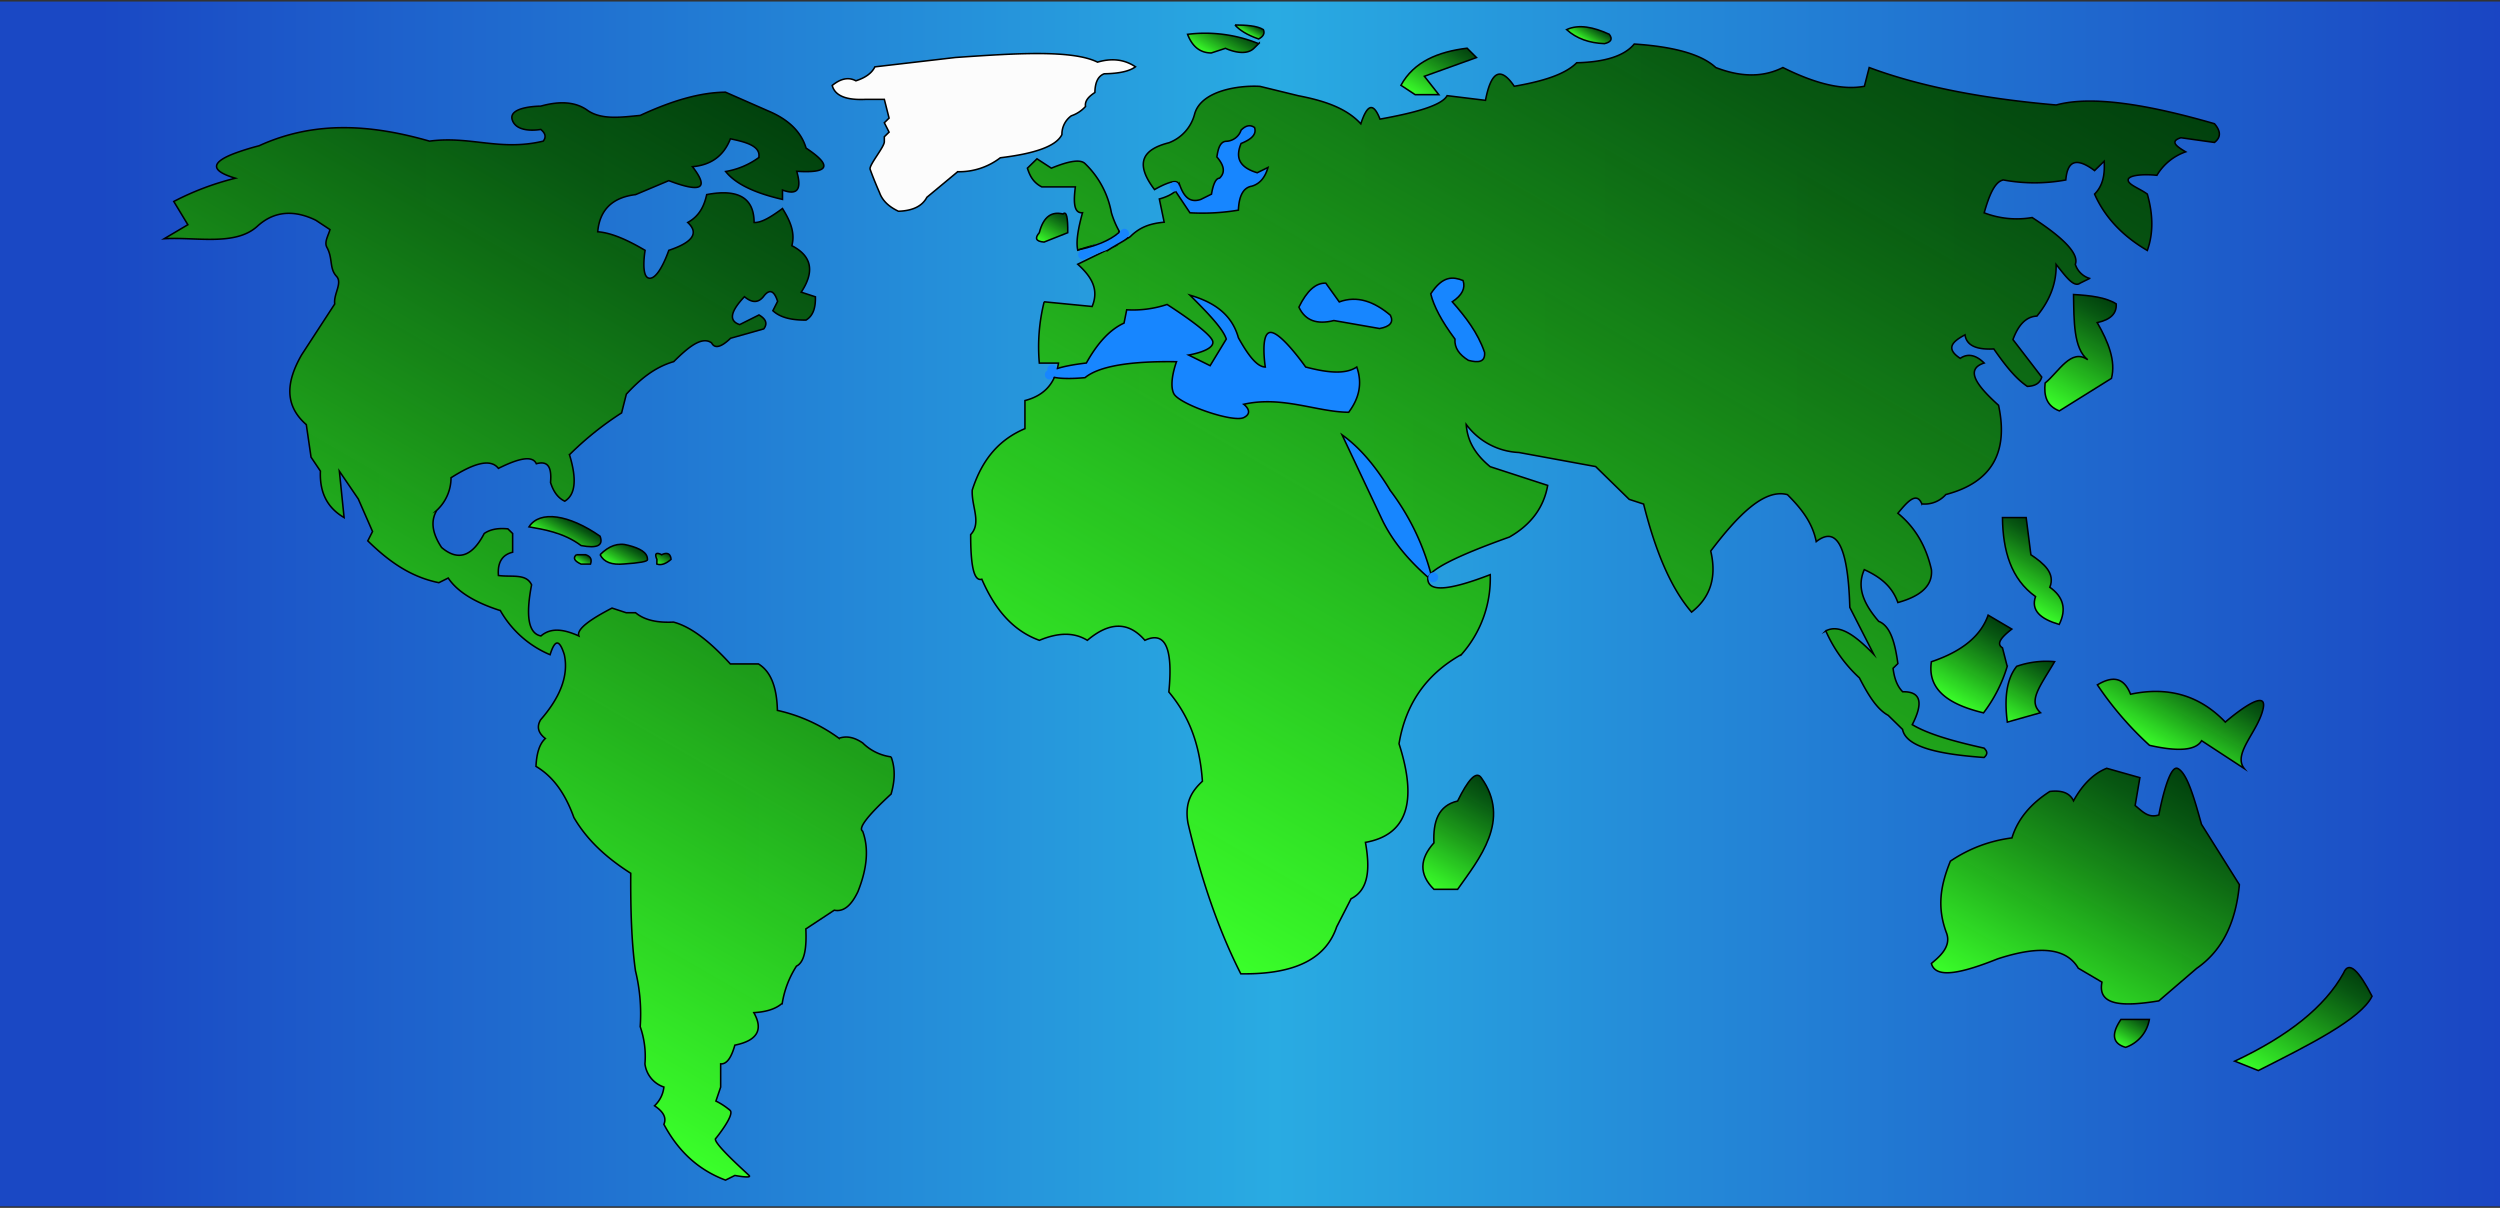 <svg id="Layer_1" data-name="Layer 1" xmlns="http://www.w3.org/2000/svg" xmlns:xlink="http://www.w3.org/1999/xlink" width="801" height="387" viewBox="0 0 801 387">
  <rect x="0" y="0" width="801" height="387" fill="#333333" stroke="none"/>
  <defs>
    <linearGradient id="linear-gradient" y1="193.5" x2="801" y2="193.5" gradientUnits="userSpaceOnUse">
      <stop offset="0.04" stop-color="#1a48c4"/>
      <stop offset="0.51" stop-color="#29abe2"/>
      <stop offset="1" stop-color="#1a45c3"/>
    </linearGradient>
    <linearGradient id="linear-gradient-2" x1="100.69" y1="302.48" x2="252.78" y2="39.07" gradientUnits="userSpaceOnUse">
      <stop offset="0" stop-color="#3aff2a"/>
      <stop offset="0.04" stop-color="#37f528"/>
      <stop offset="0.52" stop-color="#1a9415" stop-opacity="0.98"/>
      <stop offset="0.84" stop-color="#07570a" stop-opacity="0.96"/>
      <stop offset="1" stop-color="#003f05" stop-opacity="0.96"/>
    </linearGradient>
    <linearGradient id="linear-gradient-3" x1="179.2" y1="174.41" x2="183.69" y2="166.64" xlink:href="#linear-gradient-2"/>
    <linearGradient id="linear-gradient-4" x1="197.89" y1="181.97" x2="202.23" y2="174.46" xlink:href="#linear-gradient-2"/>
    <linearGradient id="linear-gradient-5" x1="186.03" y1="180.68" x2="187.76" y2="177.67" xlink:href="#linear-gradient-2"/>
    <linearGradient id="linear-gradient-6" x1="211.07" y1="181.06" x2="213.39" y2="177.03" xlink:href="#linear-gradient-2"/>
    <linearGradient id="linear-gradient-7" x1="334.99" y1="78.4" x2="340.91" y2="68.14" xlink:href="#linear-gradient-2"/>
    <linearGradient id="linear-gradient-8" x1="458.07" y1="284.15" x2="477.45" y2="250.58" xlink:href="#linear-gradient-2"/>
    <linearGradient id="linear-gradient-9" x1="624.97" y1="224.36" x2="639.79" y2="198.68" xlink:href="#linear-gradient-2"/>
    <linearGradient id="linear-gradient-10" x1="646.85" y1="326.23" x2="694.23" y2="244.18" xlink:href="#linear-gradient-2"/>
    <linearGradient id="linear-gradient-11" x1="679.63" y1="335.03" x2="685.52" y2="324.82" xlink:href="#linear-gradient-2"/>
    <linearGradient id="linear-gradient-12" x1="727.98" y1="346.96" x2="750.29" y2="308.32" xlink:href="#linear-gradient-2"/>
    <linearGradient id="linear-gradient-13" x1="691.2" y1="240.25" x2="706.35" y2="214.01" xlink:href="#linear-gradient-2"/>
    <linearGradient id="linear-gradient-14" x1="643.66" y1="231.66" x2="655.84" y2="210.57" xlink:href="#linear-gradient-2"/>
    <linearGradient id="linear-gradient-15" x1="645.23" y1="192.43" x2="657.74" y2="170.76" xlink:href="#linear-gradient-2"/>
    <linearGradient id="linear-gradient-16" x1="657.41" y1="130.33" x2="676.85" y2="96.65" xlink:href="#linear-gradient-2"/>
    <linearGradient id="linear-gradient-17" x1="455.83" y1="31.76" x2="466.45" y2="13.36" xlink:href="#linear-gradient-2"/>
    <linearGradient id="linear-gradient-18" x1="507.79" y1="13.28" x2="510.74" y2="8.17" xlink:href="#linear-gradient-2"/>
    <linearGradient id="linear-gradient-19" x1="388.53" y1="18.41" x2="394.4" y2="8.25" xlink:href="#linear-gradient-2"/>
    <linearGradient id="linear-gradient-20" x1="399.49" y1="10.86" x2="401.41" y2="7.54" xlink:href="#linear-gradient-2"/>
    <linearGradient id="linear-gradient-21" x1="390.42" y1="307.88" x2="586.35" y2="-31.48" xlink:href="#linear-gradient-2"/>
  </defs>
  <title>earth1</title>
  <rect y="0.5" width="801" height="386" fill="url(#linear-gradient)"/>
  <path d="M174.05,45.22c-13.86,3.32-23.33-1.76-36.44,0C119.35,40,101.12,38.43,83,46.71a80,80,0,0,0-7.73,2.39c-7.39,2.79-8.33,5.48.14,8a89.22,89.22,0,0,0-19.73,7.45L60.19,72,52.6,76.49c10.17-.62,22.8,2.45,29.86-4,5.62-5.15,12.13-5.14,18.72-1.93l4.55,3c-.53,1.92-1.9,4-1,5.67,2,3.61.71,6.72,3.08,9.29,2,2.17-1,5.7-.56,8.87L96.63,113.71c-4.72,8.25-5.82,15.94,1.51,22.34l1.52,10.42,3,4.47c-.31,7.41,2.64,12,7.59,14.89l-1.52-14.89,6.07,8.93,4.56,10.42-1.52,3c6.36,6.21,13.37,11.5,22.77,13.4l3-1.49c2.95,4.43,8.64,7.86,16.7,10.43a33,33,0,0,0,15.94,14.14c1.33-4.22,2.77-5.71,4.56,0,1.46,6.81-1.43,13.77-7.59,20.85-1.25,2.1-.94,4.1,1.51,6-1.77,1.59-2.8,4.54-3,8.93,4.77,2.83,9,7.65,12.14,16.38,3.52,6,8.91,11.95,18.22,17.87-.07,11.54.25,22.33,1.52,31.27a58.28,58.28,0,0,1,1.51,17.87,28.8,28.8,0,0,1,1.52,11.91,9,9,0,0,0,6.07,7.44,9.56,9.56,0,0,1-3,6c2.5,1.69,4,3.58,3,5.95,4.35,8.14,10.58,14.43,19.74,17.87l3-1.49s5.62,1.06,4.56,0-12.28-11-10.63-11.91c0,0,6.07-7.45,4.56-8.93a21.92,21.92,0,0,0-4.56-3l1.52-4.47v-7.44c2.17.12,3.52-2.41,4.55-6,7.61-1.55,9-5.23,6.08-10.42,3.63-.21,6.81-1,9.1-3a31.2,31.2,0,0,1,4.56-11.91c2.51-1.19,3.31-5.56,3-11.91l9.1-6c3.13.65,5.57-1.72,7.59-5.95,3.19-8,3.4-14.25,1.52-19.36-1.61-1,2-5.37,9.11-11.91,1.2-4.14,1.42-8.14,0-11.91a15.92,15.92,0,0,1-9.11-4.47c-2.33-1.56-4.79-2.43-7.59-1.49a52.71,52.71,0,0,0-19.73-8.93c-.17-7.24-2-12.42-6.08-14.89H234c-6.18-6.76-12.28-11.84-18.22-13.4-5.08.25-9.25-.59-12.14-3h-3l-4.55-1.49c-6.94,3.6-11.42,6.75-10.63,8.93-4.5-2-8.74-2.9-12.14,0-4.15-.82-4.87-6.72-3-16.37-1.7-3.72-6.32-2.41-10.63-3-.31-4,1.08-6.62,4.56-7.45v-6l-1.52-1.49c-2.94-.29-5.55.06-7.59,1.49-3.86,7.42-8.41,8.94-13.66,4.47-2.77-4.2-3.74-8.22-1.52-11.92a14.22,14.22,0,0,0,4.55-10.42c6.95-4.42,12.55-6.38,15.18-3,6.2-3.08,10.87-4.33,12.15-1.49,3-.8,5.07.09,4.55,6,.93,3,2.42,5,4.56,6,3.32-2,4-6.76,1.51-14.89a101.46,101.46,0,0,1,16.7-13.4l1.52-6c4.25-4.6,8.92-8.6,15.18-10.42,4.56-4.52,9-8.29,12.14-6,1.06,2,3.15,1.31,6.08-1.49l10.62-3c1.34-1.74.64-3.21-1.52-4.47L237,104c-3.51-1.14-3.08-4.09,1.52-8.94,2.12,1.76,4.17,2.29,6.07,0,2-2.71,3.49-1.85,4.56,1.49l-1.52,3c2.41,2.25,6.13,3.05,10.63,3,2.42-1.46,3.07-4.2,3-7.45l-4.55-1.49c4.16-6.31,3.72-11.43-3-14.89,1.15-4.3-.66-8.15-3-11.91-3.41,2.5-6.69,4.64-9.1,4.47,0-7.71-4.89-10.9-15.18-8.93-.81,3.65-2.35,6.9-6.08,8.93,3.76,3.47,1.44,6.43-6.07,8.93,0,0-3,8.94-6.07,8.94s-1.52-8.94-1.52-8.94c-5.62-3.32-10.82-5.64-15.18-5.95.65-7.16,4.82-11,12.15-11.91l10.62-4.47c9.62,3.65,13.46,3.12,7.59-4.47,5.62-.51,9.89-3.15,12.15-8.93,5.16,1.06,9.77,2.37,9.1,6a25.16,25.16,0,0,1-10.62,4.47c3.31,4.16,9.74,7,18.21,8.94v-3c5,1.86,6.18-.45,4.56-6,10.24.65,11.67-1.69,3-7.44-1.62-5.41-5.86-9.27-12.15-11.91l-13.66-6c-8.36.06-17.58,2.92-27.33,7.44-6,.57-12.15,1.49-16.69-1.48-3.89-2.91-9-3.22-15.18-1.49,0,0-10.63,0-9.11,4.46s9.11,3,9.11,3C174.77,42.69,175.06,43.93,174.05,45.22Z" stroke="#000" stroke-miterlimit="10" stroke-width="0.5" fill="url(#linear-gradient-2)"/>
  <path d="M169.49,168.8c3.46-5.4,12.84-3.91,22.77,3q1.69,4.47-6.07,3C180.46,170.53,173.91,169.61,169.49,168.8Z" stroke="#000" stroke-miterlimit="10" stroke-width="0.5" fill="url(#linear-gradient-3)"/>
  <path d="M192.26,177.74c2.78-2.81,5.79-4,9.11-3,3.57.93,6.09,2.24,6.07,4.47.29.71-2.7,1.17-7.59,1.49-3.75.35-6.38-.54-7.59-3" stroke="#000" stroke-miterlimit="10" stroke-width="0.5" fill="url(#linear-gradient-4)"/>
  <path d="M184.67,177.74h3c1.7.58,2,1.64,1.52,3h-3q-3.28-1.5-1.52-3" stroke="#000" stroke-miterlimit="10" stroke-width="0.5" fill="url(#linear-gradient-5)"/>
  <path d="M210.48,179.23s-1.52-3,1.52-1.49c3-1.49,3,1.49,3,1.49-1.6,1.38-3.12,2-4.55,1.49Z" stroke="#000" stroke-miterlimit="10" stroke-width="0.5" fill="url(#linear-gradient-6)"/>
  <path d="M363.8,21.4c-3.59-2.42-7.67-2.81-12.15-1.49-8.26-4.08-26.92-2.77-45.54-1.49l-25.8,3c-1,2.06-3.09,3.5-6.08,4.47-2.46-1.31-5-.63-7.59,1.49.81,3.06,4,4.77,10.63,4.46h6.07l1.52,6-1.52,1.49,1.52,3-1.52,1.48v1.49c.19,1.59-5,7.62-4.55,8.94,1.28,3.58,3,7.44,3,7.44.86,2.4,2.75,4.44,6.08,6,4.53-.15,7.6-1.61,9.1-4.47l9.87-8.19a21.65,21.65,0,0,0,13.66-4.47c10.5-1.27,17.84-3.52,19.74-7.44a7.26,7.26,0,0,1,3-6,10.8,10.8,0,0,0,4.56-3c-.3-1.82,1.09-3.22,3-4.47.06-3,.88-5.22,3-6C358.82,23.56,362,22.75,363.8,21.4Z" fill="#fcfcfc" stroke="#000" stroke-miterlimit="10" stroke-width="0.5"/>
  <path d="M340.58,68.56c-3.51-.85-6.21.66-7.59,6-1.44,1.68-1.24,2.78,1.52,3l7.59-3C342.17,69.74,341.72,67.5,340.58,68.56Z" stroke="#000" stroke-miterlimit="10" stroke-width="0.5" fill="url(#linear-gradient-7)"/>
  <path d="M474.61,249.21c9.69,13.53-.75,26.06-7.59,35.73h-7.59c-4.86-4.81-4.58-9.78,0-14.89-.3-6.77,1.36-11.95,7.59-13.4C470.27,250.05,472.94,246.76,474.61,249.21Z" stroke="#000" stroke-miterlimit="10" stroke-width="0.5" fill="url(#linear-gradient-8)"/>
  <path d="M637,197.09l7.59,4.47c-3.2,2.49-5.18,4.69-3,6l1.52,5.95a46.67,46.67,0,0,1-7.59,14.89c-11-2.64-18.06-7.32-16.7-16.38C629.11,208.56,634.77,203.45,637,197.09Z" stroke="#000" stroke-miterlimit="10" stroke-width="0.5" fill="url(#linear-gradient-9)"/>
  <path d="M691.69,261.12s3-16.38,6.07-14.89,5.4,10,7.59,17.87l12.15,19.35c-1.08,11.4-5,20.78-13.67,26.8l-12.14,10.43c-11.17,1.83-19.78,1.74-18.22-6l-7.59-4.47c-3.46-5.89-11.13-7.78-25.8-3-11.05,4.41-19.9,6.65-21.26,1.48,2.13-1.83,6.57-5.19,4.84-9.77-3.15-8.37-1.86-15.34,1.24-23a45.06,45.06,0,0,1,19.73-7.45c1.91-6.24,6.19-11.07,12.14-14.89,3.42-.38,6.22.2,7.59,3,2.85-5.16,6.36-8.71,10.63-10.42l10.63,3-1.52,8.93C686.63,260.16,688.33,262.16,691.69,261.12Z" stroke="#000" stroke-miterlimit="10" stroke-width="0.5" fill="url(#linear-gradient-10)"/>
  <path d="M679.55,326.63h9.1a11.5,11.5,0,0,1-7.59,8.94Q674.75,333.74,679.55,326.63Z" stroke="#000" stroke-miterlimit="10" stroke-width="0.5" fill="url(#linear-gradient-11)"/>
  <path d="M750.89,311.74c1.69-4.11,4.92-.67,9.11,7.45-3.57,7.32-20.13,15.58-36.43,23.82L716,340C733,332,744.88,322.68,750.89,311.74Z" stroke="#000" stroke-miterlimit="10" stroke-width="0.5" fill="url(#linear-gradient-12)"/>
  <path d="M672,219.43c4.47-2.67,8.31-2.86,10.63,3,11.67-2.48,21.91.1,30.36,8.93,0,0,13.66-11.91,12.15-4.47s-9.92,14.52-6.08,19.36l-13.66-8.93c-1.84,3.06-7.31,3.62-16.7,1.48A106.64,106.64,0,0,1,672,219.43Z" stroke="#000" stroke-miterlimit="10" stroke-width="0.5" fill="url(#linear-gradient-13)"/>
  <path d="M658.29,212a28.74,28.74,0,0,0-12.14,1.49c-3.26,4.08-4,10.23-3,17.87l10.63-3C649.69,224.56,653.5,220.16,658.29,212Z" stroke="#000" stroke-miterlimit="10" stroke-width="0.5" fill="url(#linear-gradient-14)"/>
  <path d="M641.59,165.83h7.59l1.52,11.91c4.25,2.87,7.84,5.92,6.07,10.42q6.59,4.64,3,11.91c-6-1.74-9.12-4.51-7.59-8.93C644.36,185.55,641.72,176.52,641.59,165.83Z" stroke="#000" stroke-miterlimit="10" stroke-width="0.5" fill="url(#linear-gradient-15)"/>
  <path d="M664.36,94.36c5.42.31,10.44.93,13.67,3q.33,4.62-6.08,6c3.61,6.27,6,12.36,4.56,17.87l-16.7,10.42c-4.09-1.58-5-4.86-4.55-8.93,4.41-3.6,8.31-11.25,13.66-7.45C664.33,111.65,664.51,102.82,664.36,94.36Z" stroke="#000" stroke-miterlimit="10" stroke-width="0.5" fill="url(#linear-gradient-16)"/>
  <path d="M470.06,15.44l3,3-16.69,6L461,30.33h-7.59l-4.55-3C453,19.75,460.77,16.6,470.06,15.44Z" stroke="#000" stroke-miterlimit="10" stroke-width="0.5" fill="url(#linear-gradient-17)"/>
  <path d="M501.94,9.49c3.88-1.79,8.57-.84,13.66,1.49,1.22,1.6.5,2.52-1.52,3C509.25,13.8,505.15,12.39,501.94,9.49Z" stroke="#000" stroke-miterlimit="10" stroke-width="0.5" fill="url(#linear-gradient-18)"/>
  <path d="M380.5,11a45.38,45.38,0,0,1,22.77,3s1.51-1.49-1.52,1.48-9.11,0-9.11,0l-4.55,1.49Q382.77,16.93,380.5,11Z" stroke="#000" stroke-miterlimit="10" stroke-width="0.5" fill="url(#linear-gradient-19)"/>
  <path d="M395.68,8c3.57.05,7,.2,9.1,1.49.51,1.16.05,2.16-1.51,3-3.9-1.36-6.12-2.88-7.59-4.47" stroke="#000" stroke-miterlimit="10" stroke-width="0.5" fill="url(#linear-gradient-20)"/>
  <g>
    <path d="M347.61,52.38c-1.34-1.25-4.53-1.06-10.75,1.5l-4.61-3-3.07,3c.76,2.42,1.89,4.64,4.61,6h10.75c-.57,4.62-.62,8.5,2.3,8.28-1.35,4.86-2.15,9.17-1.53,12,1.24-.43,2.47-.82,3.66-1.15,3.37-.94,6.42-1.33,8.63-.35l-12.29,6c4.08,3.71,7,7.8,4.61,13.54l-15.37-1.5A59.38,59.38,0,0,0,333,116.34h6.14c-.91,5.86-3.94,10.25-10.75,12v9C321,140.48,315,146.17,311.51,157c-.3,5.22,3.07,10.53-.51,14.29,0,9.18.85,15.1,3.58,14.3,4,9.22,9.66,16.4,18.44,19.57,5.56-2.32,10.78-2.82,15.36,0,6.84-5.76,13-6.29,18.44,0,6.12-2.86,9.14,1.59,7.68,16.55,5.51,6.63,9.82,15.08,10.75,28.6-3.26,3.07-5.84,6.72-4.6,13.54,4.16,17.57,9.61,33.8,16.9,48.16,18.4.28,27.49-5.48,30.72-15.05l4.61-9c5.84-2.94,6.05-9.91,4.61-18.06,12.77-2.28,17-12.2,10.76-31.6,2.05-12.4,8.41-22.12,20-28.6a36.72,36.72,0,0,0,9.22-25.58c-14.55,5.62-19.72,5.16-20,1.5-.08-2.81,8.81-7.36,26.12-13.54q10.41-5.92,12.29-16.56l-18.43-6c-5.61-4.62-7.34-9.11-7.68-13.54a22.23,22.23,0,0,0,16.9,9l24.58,4.51L522,160l4.61,1.5c3.69,14.72,8.58,26.76,15.37,34.62,5.82-4.53,8.18-10.89,6.14-19.57,8.72-11.49,17.16-20.08,24.58-18.06,4.23,4.24,8,8.81,9.22,15.05,6.12-4.78,10.15.17,10.76,21.07l7.68,15.05c-5.47-5.61-10.8-9.93-15.37-7.52a45.07,45.07,0,0,0,10.76,15.05c2.69,5.18,5.5,10,9.22,12l4.61,4.51c1.15,5.86,12.29,8,26.11,9,1.45-1.26.84-2.15,0-3-9.23-2.06-17.69-4.35-23-7.52,3.52-6.85,2.91-10.67-3.07-10.54-1.74-1.72-2.69-4.31-3.08-7.52l1.54-1.51c-.89-6.39-2.26-12-6.15-13.54-4.47-5.22-7.25-10.61-4.61-16.56,4.72,2.17,8.82,5.06,10.76,10.54,7.27-2,11.22-5.39,10.75-10.54-1.71-7.57-5.26-13.62-10.75-18.06,3-3.65,6-7.09,7.68-3a9,9,0,0,0,7.68-3c14.66-3.83,20.16-13.45,16.9-28.59-6.8-6.15-11-11.49-4.61-13.55-2.59-2.54-5.15-3.2-7.68-1.5-4.9-3.21-2.36-5.45,1.54-7.53.5,3.57,3.92,4.8,9.22,4.52,3.43,4.9,6.82,9.37,10.75,12,2.86-.12,4.16-1.28,4.61-3l-9.22-12c1.67-4.54,4.1-7.35,7.68-7.53,4.29-5.2,6.29-10.73,6.15-16.55,2.73,3.33,5.58,7.6,7.68,6l3.07-1.51a6.94,6.94,0,0,1-4.6-4.51c1.27-3.41-3.91-8.59-13.83-15a29,29,0,0,1-15.37-1.51c1.56-5.45,3.33-10,6.15-10.53a54.94,54.94,0,0,0,20,0c.48-5.42,2.73-7.83,9.22-3l3.07-3c.25,4-.27,7.73-3.07,10.53,3.3,7.46,9,13.45,16.9,18.06,2-5.57,1.84-11.63,0-18.06-2.54-1.86-6.14-3-6.14-4.51s4.55-2,9.21-1.51a17.41,17.41,0,0,1,9.22-7.52c-2.87-1.7-5.26-3.35-1.53-4.52l10.75,1.51c2.31-1.78,1.87-3.83,0-6-21.48-6.21-39.34-9.09-50.7-6-23.16-2-43.47-5.85-59.92-12l-1.54,6c-6.72,1.3-15.38-.63-26.11-6-5.66,2.82-12.48,3.48-21.51,0-4.37-4.06-12.85-6.65-26.12-7.53-3.14,3.8-9.33,5.78-18.44,6-3.76,3.81-11.12,6-20,7.53-4.28-6.3-7.39-5.05-9.22,4.51l-12.29-1.5c-1.77,3.22-10.48,5.52-21.51,7.52-2.37-6.09-4.34-4-6.14,1.51-4.71-5.16-12-7.45-20-9l-12.29-3c-6.42-.4-19,1.23-21,9a13.39,13.39,0,0,1-8.2,9.06c-7.89,2-11.38,6.11-4.61,15,0,0,7.68-4.52,7.68-1.51s-6.14,4.52-6.14,4.52L373,71.19c-4.39.41-7.68,1.51-10.75,4.52-1.24,1.21-2.48.22-3.52-1.39a28.91,28.91,0,0,1-2.63-6.14A29,29,0,0,0,347.61,52.38Z" stroke="#000" stroke-miterlimit="10" stroke-width="0.5" fill="url(#linear-gradient-21)"/>
    <path d="M397.64,41.71c1.46-1.49,2.9-1.86,4.31-.85.78,2.27-1.17,3.85-4.31,5.11-1.64,4-1.19,7.45,5.17,9.38l3.45-1.7c-.88,3.1-2.51,5.21-5.17,6-2.83.47-4.12,3.25-4.31,7.68a69.48,69.48,0,0,1-15.52.85l-4.68-7,1.23-2.39c1.25,3.61,2.94,6.43,6.9,5.12l3.45-1.71c.57-3.31,1.42-5.08,2.58-5.11,2.08-2,1.26-4.32-.86-6.82.31-1.77.72-4.9,3-5A5.22,5.22,0,0,0,397.64,41.71Z" fill="#1786ff" stroke="#000" stroke-miterlimit="10" stroke-width="0.5"/>
    <path d="M348.07,116.31c3.9-7,7.94-10.9,12.07-12.79l.86-4.26a34.62,34.62,0,0,0,12.93-1.71s14.23,9,14.66,11.94-7.76,4.26-7.76,4.26l6.89,3.41,5.18-8.52c-1.06-3.42-6.29-8.72-11.64-14.07,7.52,2.19,13.39,6,15.52,13.64,3,5.39,5.9,9.36,8.62,9.38,0,0-1.73-11.08,1.72-11.08s11.21,11.08,11.21,11.08c6.65,1.75,12.63,2.51,16.38,0,1.94,5.52.59,10.23-2.59,14.5-10.18-.07-21.25-5.35-33.62-2.56,0,0,3.45,2.56,0,4.26s-20.69-4.26-22.41-7.67.86-10.23.86-10.23c-14.68-.22-24.75,1.37-29.31,5.11C333,122.34,331.06,118.31,348.07,116.31Z" fill="#1786ff" stroke="#000" stroke-miterlimit="10" stroke-width="0.5"/>
    <path d="M416.17,98.41c2.58-5.28,5.45-7.83,8.62-7.68l4.31,6c5.77-2.13,11.18-.1,16.38,4.27,1.15,2.32-.2,3.66-3.45,4.26l-14.65-2.56C422,104.05,418.21,102.78,416.17,98.41Z" fill="#1786ff" stroke="#000" stroke-miterlimit="10" stroke-width="0.5"/>
    <path d="M458.41,94.14c3.88-5.9,7.16-5.51,10.35-4.26.85,2.46-.32,4.73-3.45,6.82,4.22,4.81,8.16,9.84,10.35,16.2.26,3.22-2.07,3.36-5.18,2.56-2.93-1.82-4.52-4-4.31-6.82C461.88,102.88,459.37,98.09,458.41,94.14Z" fill="#1786ff" stroke="#000" stroke-miterlimit="10" stroke-width="0.5"/>
    <path d="M457.58,185c-6.23-5.46-11.34-11.47-14.68-18.35L430,139.33c5,3.57,10.11,9,15.51,17.91a77.2,77.2,0,0,1,12.93,26.52Z" fill="#1786ff" stroke="#000" stroke-miterlimit="10" stroke-width="0.5"/>
  </g>
  <path d="M359.29,73.79a15,15,0,0,1-2.85,2c-.47.32-.94.67-1.45,1a7,7,0,0,1-1.55.55,68.19,68.19,0,0,0-7.24,3,1.51,1.51,0,0,0-.54,2.06,1.53,1.53,0,0,0,2,.53,62.66,62.66,0,0,1,7.23-2.9,12.13,12.13,0,0,0,3.34-1.84,17.28,17.28,0,0,0,3.13-2.3c1.3-1.43-.82-3.56-2.12-2.12Z" fill="#1786ff"/>
  <path d="M358.5,74v.5c-2.94,2.59-7.49,4.38-13.22,5.58" fill="none" stroke="#000" stroke-miterlimit="10" stroke-width="0.5"/>
  <path d="M354.5,80.5c2-1.45,5.44-3.11,7-4.32" fill="none" stroke="#000" stroke-miterlimit="10" stroke-width="0.5"/>
  <path d="M337.07,119.87a1.5,1.5,0,0,0,0-3,1.5,1.5,0,0,0,0,3Z" fill="#1786ff"/>
  <path d="M336.26,121.57a1.5,1.5,0,0,0,0-3,1.5,1.5,0,0,0,0,3Z" fill="#1786ff"/>
  <path d="M459.3,186.39a1.5,1.5,0,0,0,0-3,1.5,1.5,0,0,0,0,3Z" fill="#1786ff"/>
  <path d="M459.15,186.57a1.5,1.5,0,0,0,0-3,1.5,1.5,0,0,0,0,3Z" fill="#1786ff"/>
  <path d="M376.26,61.35a1.5,1.5,0,0,0,0-3,1.5,1.5,0,0,0,0,3Z" fill="#1786ff"/>
</svg>
